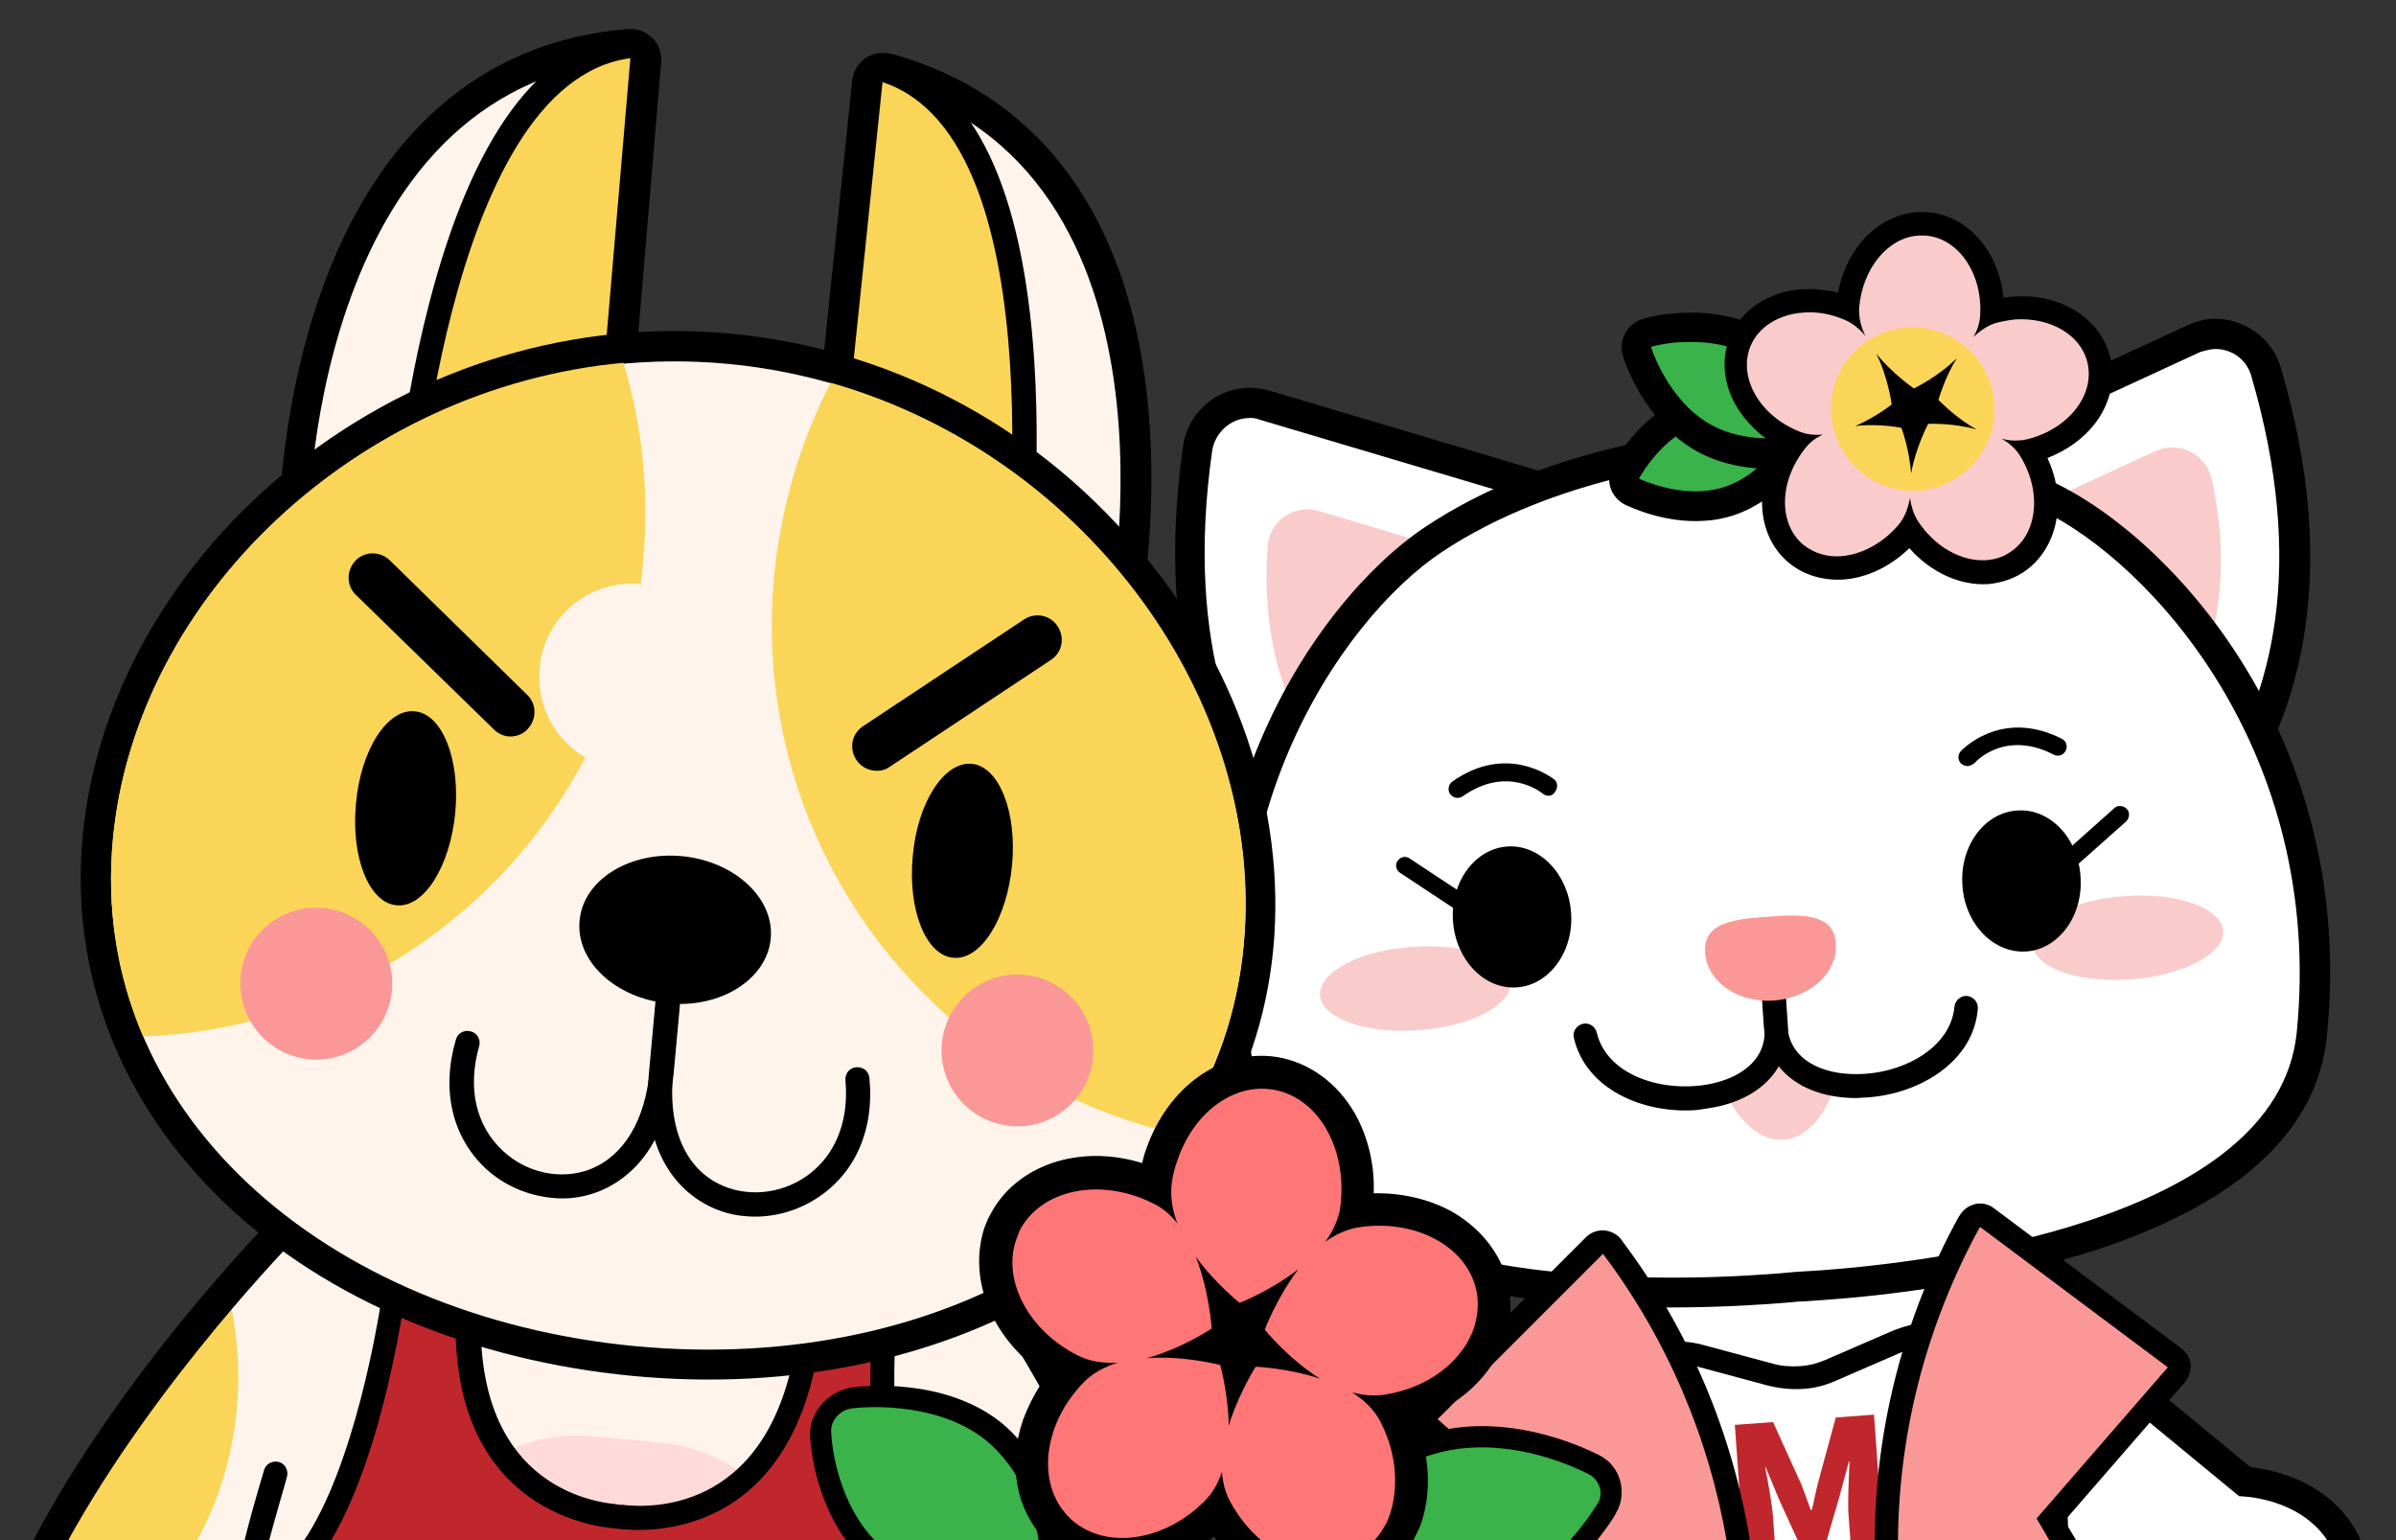 <?xml version="1.0" encoding="utf-8"?>
<!-- Generator: Adobe Illustrator 22.0.0, SVG Export Plug-In . SVG Version: 6.00 Build 0)  -->
<svg version="1.1" id="图层_1" xmlns="http://www.w3.org/2000/svg" xmlns:xlink="http://www.w3.org/1999/xlink" x="0px" y="0px"
	 width="420px" height="270px" viewBox="0 0 420 270" style="enable-background:new 0 0 420 270;" xml:space="preserve">
<rect x="0" y="0" width="420" height="270" fill="#333333" stroke="none"/>
<style type="text/css">
	.st0{fill:#FFFF00;}
	.st1{clip-path:url(#SVGID_2_);}
	.st2{fill:#FFFFFF;}
	.st3{fill:#BF272D;}
	.st4{fill:#FFF4EC;}
	.st5{fill:#FFDADA;}
	.st6{fill:#FAD558;}
	.st7{fill:#FA7777;}
	.st8{fill:#FACBCB;}
	.st9{fill:#FA9898;}
	.st10{fill:#39B34A;}
	.st11{fill:none;}
	.st12{fill:#FF7676;}
</style>
<g>
	<path class="st0" d="M239.7,242.1c-0.3,0.9-0.7,1.8-1.1,2.6c-2.4,4.7-6.5,8.3-11.5,9.9c-5,1.7-10.4,1.3-15.1-1.1
		c-8.8-4.4-13-14.7-9.9-24c0.3-0.9,0.7-1.8,1.1-2.6c4.9-9.8,16.8-13.7,26.6-8.8C238.6,222.5,242.8,232.8,239.7,242.1z"/>
</g>
<g>
	<g>
		<g>
			<defs>
				<rect id="SVGID_1_" width="420" height="270"/>
			</defs>
			<clipPath id="SVGID_2_">
				<use xlink:href="#SVGID_1_"  style="overflow:visible;"/>
			</clipPath>
			<g class="st1">
				<path class="st2" d="M411,270.3c-4.6-9.1-14.5-10.5-17.6-10.7L342.9,218c-0.5-0.4-1.2-0.6-1.8-0.6H341c-0.7,0.1-1.3,0.5-1.8,1
					l-0.8,1.2c-7.2-8-15.9-12-24.9-11.4s-17.1,5.9-23.1,14.8l-1-1c-0.5-0.5-1.2-0.8-1.9-0.8h-0.1c-0.7,0-1.3,0.3-1.7,0.8l-44.1,48.3
					H411z"/>
				<path class="st2" d="M274.7,270.3h85.9L360,253c-0.2-5.5-2.5-10.5-6.5-14.1s-9.4-5.5-14.8-5.1c-2.2,0.2-4.4,0.7-6.5,1.6
					l-11.4,4.9c-1.6,0.7-3.4,1.1-5.2,1.3c-1.8,0.1-3.6,0-5.3-0.5l-11.9-3.2c-2.2-0.6-4.4-0.8-6.7-0.7c-5.4,0.4-10.4,3-13.9,7.2
					s-5.1,9.5-4.5,14.9L274.7,270.3z"/>
				<path d="M272.7,270.3h4.1l-1.3-11.4c-1.2-10.5,6.8-19.1,16.5-19.8c1.9-0.1,4,0,6,0.6l11.9,3.2c2,0.5,4,0.7,6,0.6s4-0.6,5.8-1.4
					l11.3-4.9c1.9-0.8,3.9-1.3,5.8-1.4c9.7-0.7,18.8,6.8,19.1,17.3l0.6,17.2h4.1l-0.6-17.4c-0.2-6-2.8-11.6-7.2-15.6
					c-4.4-4-10.4-6.1-16.3-5.6l0,0c-2.5,0.2-4.9,0.8-7.2,1.8l-11.3,4.9c-1.4,0.6-2.9,1-4.5,1.1s-3.1,0-4.6-0.4l-11.9-3.2
					c-2.4-0.7-4.9-0.9-7.3-0.7c-5.9,0.4-11.5,3.3-15.3,7.9c-3.8,4.6-5.6,10.4-4.9,16.4L272.7,270.3z"/>
				<path class="st3" d="M311.1,270.3l-0.3-4.3c-0.2-2.6-0.9-6.3-1.4-8.8h0.1l2.5,6l3.3,7.2h4.8l2.3-7.9l1.7-6.3h0.1
					c-0.1,2.5-0.3,6.4-0.2,9l0.4,5.3h5.7l-1.6-22.5l-6.7,0.5l-3.1,11.4c-0.4,1.5-0.7,3.2-1.1,4.8h-0.2c-0.6-1.6-1.1-3.1-1.7-4.6
					l-4.9-10.8l-6.7,0.5l1.5,20.8h5.5L311.1,270.3L311.1,270.3z"/>
				<g>
					<path d="M349.5,270.3h5.9l-5.5-3.3C349.7,268.1,349.6,269.2,349.5,270.3z"/>
					<path d="M245.1,270.3l42.4-46.4l3.3,3.4c5.4-9.5,13.4-15.7,22.8-16.4s18.2,4.4,24.9,13l2.8-3.8l51.2,42.2c0,0,10.6,0,15.7,8.1
						h5.8c-0.2-0.4-0.3-0.7-0.5-1.1c-4.8-9.5-14.7-11.6-19-12.1l-49.9-41.1c-1-0.8-2.3-1.3-3.7-1.2c-0.1,0-0.2,0-0.3,0
						c-0.9,0.1-1.7,0.4-2.4,0.9c-7.3-7.1-16.1-10.7-25-10.1c-8.9,0.6-17.1,5.5-23.3,13.6c-0.8-0.4-1.6-0.6-2.5-0.6
						c-0.1,0-0.2,0-0.3,0c-1.3,0.1-2.6,0.7-3.5,1.7L240,268.2c-1.4,0.4-3.5,1-5.8,2.1L245.1,270.3L245.1,270.3z"/>
				</g>
				<path class="st4" d="M198.9,270.3c-9.9-23.2-22.3-41.9-23.2-43.3c-0.5-0.7-1.2-1.1-2-1.2L52.1,214.3c-0.8-0.1-1.6,0.2-2.2,0.8
					c-1.4,1.5-25.9,26.5-41.2,55.2L198.9,270.3L198.9,270.3z"/>
				<path class="st5" d="M140,270.3c-4.3-9.4-13.3-16.3-24.2-17.4l-11.7-1.1c-13.3-1.3-25.5,6.6-30.3,18.5H140z"/>
				<path class="st6" d="M34.4,270.3c3.7-6.6,6.3-14.6,7.1-23.2c0.6-6.2,0.2-12.1-0.9-17.6c-8.5,9.9-20.1,24.8-28.9,40.9h22.7V270.3
					z"/>
				<path class="st3" d="M157.1,270.3c-2.9-14-2.7-31.1-2-40.2c0.1-0.6-0.2-1.3-0.7-1.7c-0.3-0.3-0.8-0.5-1.2-0.5
					c-0.2,0-0.4,0-0.6,0l-8.9,1.6c-0.9,0.2-1.6,0.9-1.7,1.9c-1.4,15.2-6.7,25.6-15.6,31c-6.9,4.2-14.1,4-16.8,3.8
					c-0.5-0.1-0.8-0.1-0.9-0.1s-0.3,0-0.3,0s-0.3,0-0.9-0.1c-6.8-0.6-28.6-5.4-25.3-40.2c0.1-0.9-0.5-1.8-1.3-2.1l-8.5-3.2
					c-0.2-0.1-0.4-0.1-0.5-0.1c-0.4,0-0.9,0.1-1.3,0.3c-0.5,0.3-0.9,0.9-1,1.6c-1.3,11.4-5.7,35-14.2,48.3h101.7V270.3z"/>
				<path d="M57.9,270.3c10.4-17.4,13.8-48.1,13.8-48.1l8.5,3.2c-3.6,37.5,21.7,42,27.2,42.5c0.7,0.1,1,0.1,1,0.1s0.4,0.1,1,0.1
					c5.5,0.5,31.1,0.9,34.7-36.6l8.9-1.6c0,0-1.8,22.1,1.9,40.4h4.3c-2.9-13.9-2.7-31.5-2-40.1c0.1-1.3-0.4-2.5-1.3-3.4
					c-0.7-0.6-1.5-1-2.4-1.1c-0.4,0-0.7,0-1.1,0l-8.9,1.6c-1.9,0.3-3.3,1.8-3.4,3.7c-3.1,32.8-23.9,33.4-30.1,32.9
					c-0.4,0-0.7-0.1-0.7-0.1c-0.1,0-0.2,0-0.3,0c-0.1,0-0.2,0-0.3,0c-0.1,0-0.3,0-0.7-0.1c-6.3-0.6-26.5-5.1-23.4-37.9
					c0.2-1.9-0.9-3.6-2.7-4.3l-8.5-3.2c-0.4-0.1-0.7-0.2-1.1-0.3c-0.9-0.1-1.8,0.1-2.6,0.6c-1.1,0.7-1.8,1.8-2,3.1
					c-1.2,10.8-5.9,35.9-14.5,48.5h4.7L57.9,270.3L57.9,270.3z"/>
				<path d="M47.1,270.3c1.7-6.3,3.2-11.2,3.2-11.4c0.3-1.1-0.3-2.3-1.4-2.6c-1.1-0.3-2.3,0.3-2.6,1.4c-0.1,0.4-1.8,5.8-3.5,12.6
					H47.1z"/>
				<path d="M11.8,270.3C27.4,241.9,51.9,217,51.9,217l60.8,5.8l60.8,5.8c0,0,12.4,18.6,22.5,41.8h6c-10.1-24-23-43.4-23.9-44.8
					c-0.9-1.4-2.4-2.2-4-2.4l-60.8-5.8l-60.8-5.8c-1.6-0.2-3.2,0.4-4.4,1.6c-1.5,1.5-26.9,27.5-42.4,57.1H11.8z"/>
				<g>
					<g>
						<path class="st7" d="M339.8,231c7.8-1.3,15.2-3,21.9-4.9l-10.6-8c-2.1,0.5-4.2,0.9-6.3,1.3C342.9,223.1,341.2,227,339.8,231z"
							/>
					</g>
				</g>
				<g>
					<g>
						<path class="st7" d="M268.1,232.7c6.9,1,14.4,1.6,22.4,1.8c-2-3.7-4.2-7.3-6.6-10.8c-2.1-0.1-4.2-0.2-6.4-0.4L268.1,232.7z"/>
					</g>
				</g>
				<g>
					<g>
						<g>
							<g>
								<g>
									<g>
										<g>
											<path class="st2" d="M352.4,168.4c-3.8,0.3-7.4-1.9-9-5.3L315,101.6c-2.1-4.6-0.1-10.1,4.5-12.2l65-30
												c1-0.5,2.1-0.7,3.2-0.8c4.3-0.3,8.3,2.4,9.5,6.5c20.4,69.5-26.9,96.1-41.8,102.6C354.4,168.1,353.4,168.4,352.4,168.4
												L352.4,168.4z"/>
										</g>
									</g>
									<g>
										<g>
											<path d="M387.9,61.2c3-0.2,5.8,1.6,6.7,4.6c19.5,66.6-23.9,92.3-40.3,99.4c-0.7,0.3-1.4,0.5-2.1,0.5
												c-2.6,0.2-5.2-1.3-6.4-3.8l-28.3-61.5c-1.5-3.3-0.1-7.2,3.2-8.7l65-30C386.4,61.5,387.2,61.3,387.9,61.2 M387.6,55.9
												c-1.4,0.1-2.8,0.5-4.1,1.1l-65,30c-2.9,1.3-5.1,3.7-6.2,6.7s-1,6.2,0.4,9.1l28.3,61.5c2.1,4.5,6.7,7.2,11.6,6.9
												c1.3-0.1,2.6-0.4,3.9-1c15.5-6.7,64.3-34.2,43.3-105.8C398.2,59.1,393.1,55.6,387.6,55.9L387.6,55.9z"/>
										</g>
									</g>
								</g>
							</g>
							<g>
								<g>
									<g>
										<path class="st8" d="M377.8,79.1l-47.1,21.7c-3.5,1.6-5.1,5.8-3.4,9.3l16.7,36.2c1.6,3.6,5.9,5.1,9.4,3.4
											c13.7-6.5,43.1-25.4,34.3-65.7C386.7,79.6,382,77.2,377.8,79.1z"/>
									</g>
								</g>
							</g>
						</g>
						<g>
							<g>
								<g>
									<g>
										<g>
											<path class="st2" d="M269.1,174.4c-1,0.1-2.1,0-3.1-0.3c-15.7-4.3-66.3-23.9-56-95.6c0.6-4.2,4.2-7.5,8.4-7.8
												c1.1-0.1,2.2,0,3.3,0.4l68.6,20.4c4.9,1.4,7.6,6.6,6.2,11.4l-19.3,64.9C276.1,171.5,272.9,174.1,269.1,174.4z"/>
										</g>
									</g>
									<g>
										<g>
											<path d="M218.6,73.3c0.8-0.1,1.6,0,2.3,0.3L289.5,94c3.5,1,5.4,4.7,4.4,8.2l-19.3,64.9c-0.8,2.7-3.2,4.5-5.8,4.7
												c-0.7,0.1-1.5,0-2.2-0.2c-17.3-4.7-63.9-24-54.1-92.7C213.1,75.7,215.7,73.5,218.6,73.3 M218.3,68L218.3,68
												c-5.5,0.4-10.1,4.6-10.9,10.1c-10.6,73.8,41.6,94.1,57.9,98.5c1.3,0.4,2.6,0.5,4,0.4c4.9-0.3,9.1-3.7,10.5-8.5l19.3-64.9
												c0.9-3,0.6-6.2-0.9-9s-4-4.8-7-5.7l-68.6-20.4C221.1,68.1,219.7,67.9,218.3,68L218.3,68z"/>
										</g>
									</g>
								</g>
							</g>
							<g>
								<g>
									<g>
										<path class="st8" d="M231.2,89.6l49.7,14.8c3.7,1.1,5.8,5,4.7,8.8l-11.3,38.1c-1.1,3.8-5.1,5.9-8.8,4.7
											c-14.4-4.5-46.2-19-43.3-60.1C222.4,91.4,226.8,88.3,231.2,89.6z"/>
									</g>
								</g>
							</g>
						</g>
					</g>
					<g>
						<g>
							<g>
								<path class="st2" d="M319.4,225.3c-2.9,0.2-4.7,0.3-4.9,0.3c0,0-1.8,0.2-4.7,0.4c-19.2,1.4-82.6,3.2-91.2-31.4
									c-12.1-49,13.6-87.4,32.6-100c20.8-13.9,47-16.4,52.1-16.7l1.5-0.1c5-0.4,31.3-1.6,53.9,9.1c20.6,9.8,51.5,44.1,46.5,94.4
									C401.6,216.7,338.6,223.9,319.4,225.3L319.4,225.3z"/>
							</g>
						</g>
						<g>
							<g>
								<g>
									<path d="M305,80.4c4.7-0.3,30.5-1.6,52.6,8.9c19.2,9.1,49.9,42.4,45,91.7c-3.4,33.5-65.5,40.4-83.4,41.7
										c-3,0.2-4.8,0.3-4.8,0.3s-1.7,0.2-4.8,0.4c-17.9,1.3-80.3,3.3-88.4-29.4c-11.9-48.1,13.8-85.4,31.5-97.2
										c20.3-13.5,46.1-16,50.8-16.3c0.5,0,0.7,0,0.7,0S304.5,80.4,305,80.4 M304.6,75.1c-0.4,0-0.6,0-0.7,0.1c-0.1,0-0.4,0-0.7,0
										c-5.2,0.4-32,2.9-53.4,17.2c-19.6,13.1-46.1,52.5-33.7,102.8c4,16.2,19.1,26.7,44.8,31.4c19.1,3.5,39,2.7,49.2,2
										c2.5-0.2,4.2-0.3,4.8-0.4c0.6,0,2.2-0.1,4.8-0.3c10.2-0.7,30-2.9,48.4-9c24.8-8.3,38.2-20.9,39.8-37.4
										c5.2-51.6-26.7-86.9-48-97C336.6,73.5,309.7,74.7,304.6,75.1L304.6,75.1z"/>
								</g>
							</g>
						</g>
					</g>
					<g>
						<g>
							<g>
								<g>
									<g>
										<path class="st8" d="M264.8,172.1c0.3,4-6.9,7.9-16.2,8.5c-9.2,0.7-16.9-2.1-17.2-6.1s6.9-7.9,16.2-8.5
											C256.8,165.3,264.5,168.1,264.8,172.1z"/>
									</g>
								</g>
								<g>
									<g>
										<path d="M271.5,139.5c-0.4,0-0.8-0.1-1.1-0.4l0,0c-0.3-0.2-6.2-5-14,0.5c-0.7,0.5-1.7,0.3-2.2-0.4s-0.3-1.7,0.4-2.2
											c9.8-6.9,17.7-0.4,17.8-0.4c0.7,0.5,0.7,1.5,0.2,2.2C272.3,139.3,271.9,139.5,271.5,139.5z"/>
									</g>
								</g>
								<g>
									<g>
										<g>
											<path d="M254.7,161.5c0.5,6.8,5.5,12,11.2,11.6c5.7-0.4,10-6.3,9.5-13.1s-5.5-12-11.2-11.6
												C258.5,148.8,254.2,154.7,254.7,161.5z"/>
										</g>
									</g>
								</g>
								<g>
									<g>
										<path d="M257.6,160.7c-0.3,0-0.7-0.1-1-0.3l-11.2-7.4c-0.7-0.5-0.9-1.4-0.4-2.1c0.5-0.7,1.4-0.9,2.1-0.4l11.2,7.4
											c0.7,0.5,0.9,1.4,0.4,2.1C258.5,160.4,258.1,160.7,257.6,160.7z"/>
									</g>
								</g>
							</g>
							<g>
								<g>
									<g>
										<path class="st8" d="M356.3,165.6c0.3,4,8,6.8,17.2,6.1s16.5-4.5,16.2-8.5s-8-6.8-17.2-6.1
											C363.3,157.7,356,161.5,356.3,165.6z"/>
									</g>
								</g>
								<g>
									<g>
										<path d="M345,134.3c-0.4,0-0.8-0.1-1.2-0.4c-0.6-0.6-0.7-1.5-0.1-2.2c0.1-0.1,7-7.6,17.7-2.2c0.8,0.4,1.1,1.3,0.7,2.1
											s-1.3,1.1-2.1,0.7c-8.5-4.4-13.7,1.2-13.9,1.5C345.7,134.1,345.4,134.2,345,134.3z"/>
									</g>
								</g>
								<g>
									<g>
										<g>
											<path d="M364.7,153.7c0.5,6.8-3.8,12.7-9.5,13.1c-5.7,0.4-10.8-4.8-11.2-11.6c-0.5-6.8,3.8-12.7,9.5-13.1
												C359.2,141.6,364.3,146.8,364.7,153.7z"/>
										</g>
									</g>
								</g>
								<g>
									<g>
										<path d="M361.8,153.3c-0.5,0-0.9-0.1-1.3-0.5c-0.6-0.6-0.5-1.6,0.1-2.2l10-8.9c0.6-0.6,1.6-0.5,2.2,0.1s0.5,1.6-0.1,2.2
											l-10,8.9C362.4,153.1,362.1,153.2,361.8,153.3z"/>
									</g>
								</g>
							</g>
						</g>
						<g>
							<g>
								<g>
									<path class="st8" d="M320.3,189.2c-3.3-0.3-5.6-2.2-6.9-4.7c-0.9,0.4-1.9,0.7-3.1,0.8c-0.2,0-0.4,0-0.6,0
										c-1.1,2.9-3.5,5.3-7.5,5.7c2.5,5.6,6.4,9.1,10.5,8.8s7.5-4.4,9.2-10.3C321.4,189.3,320.8,189.2,320.3,189.2z"/>
								</g>
							</g>
							<g>
								<g>
									<g>
										<path d="M327.2,192.4c-0.7,0-1.3,0.1-2,0.1c-9.2-0.1-15.4-4.9-16-12.4l-0.4-5.9c-0.1-1.1,0.8-2.1,1.9-2.2
											c1.1-0.1,2.1,0.8,2.2,1.9l0.4,5.9c0.4,6.2,6.4,8.5,11.9,8.5c8,0.1,16.7-4.4,17.4-11.8c0.1-1.1,1.1-2,2.2-1.9
											s2,1.1,1.9,2.2C346,186.1,336.5,191.8,327.2,192.4z"/>
									</g>
								</g>
								<g>
									<g>
										<path d="M297.4,194.6c-9.3,0.7-19.4-3.6-21.5-12.6c-0.3-1.1,0.4-2.2,1.5-2.5s2.2,0.4,2.5,1.5c1.7,7.3,10.9,10.4,18.9,9.2
											c5.4-0.8,11-3.9,10.5-10.1l-0.4-5.9c-0.1-1.1,0.8-2.1,1.9-2.2c1.1-0.1,2.1,0.8,2.2,1.9l0.4,5.9c0.5,7.5-5,13.2-14,14.5
											C298.7,194.4,298,194.5,297.4,194.6z"/>
									</g>
								</g>
							</g>
							<g>
								<g>
									<path class="st9" d="M321.8,165.4c0.4,5.1-4.5,9.5-10.8,10s-11.8-3.3-12.1-8.4c-0.4-5.1,4.7-5.9,11.1-6.3
										C316.3,160.2,321.5,160.3,321.8,165.4z"/>
								</g>
							</g>
						</g>
					</g>
				</g>
				<g>
					<g>
						<g>
							<g>
								<path class="st10" d="M298.7,88.7c-6.6,0.5-12.3-2.4-12.6-2.5c-0.6-0.3-1.1-0.9-1.3-1.5c-0.2-0.7-0.1-1.4,0.2-2
									c0.2-0.3,4.6-8.5,12.7-11.1c1.3-0.4,2.8-0.7,4.3-0.8c6.6-0.5,12.3,2.4,12.6,2.5c0.6,0.3,1.1,0.9,1.3,1.5
									c0.2,0.7,0.1,1.4-0.2,2c-0.2,0.3-4.6,8.5-12.7,11.1C301.6,88.4,300.2,88.6,298.7,88.7L298.7,88.7z"/>
							</g>
						</g>
						<g>
							<g>
								<path d="M302.2,73.3c5.9-0.4,11.2,2.2,11.2,2.2s-4,7.6-11.2,9.9c-1.2,0.4-2.5,0.6-3.7,0.7c-5.9,0.4-11.2-2.2-11.2-2.2
									s4-7.6,11.2-9.9C299.8,73.6,301,73.4,302.2,73.3 M301.8,68.2c-1.7,0.1-3.3,0.4-4.9,0.9c-9,2.9-13.7,11.4-14.2,12.4
									c-0.7,1.2-0.8,2.7-0.4,4s1.4,2.4,2.6,3c0.7,0.3,6.8,3.3,13.9,2.8c1.7-0.1,3.3-0.4,4.9-0.9c9-2.9,13.7-11.4,14.2-12.4
									c0.7-1.2,0.8-2.7,0.4-4s-1.4-2.4-2.6-3C315.1,70.6,309,67.7,301.8,68.2L301.8,68.2z"/>
							</g>
						</g>
					</g>
					<g>
						<g>
							<g>
								<path class="st10" d="M312.6,79.4c-3.7,0.3-9,0-13.8-2.6c-8.5-4.7-11.7-14.8-11.9-15.3c-0.2-0.7-0.1-1.4,0.2-2
									c0.3-0.6,0.9-1.1,1.6-1.3c0.1,0,2.3-0.6,5.4-0.9c3.7-0.3,9,0,13.8,2.6c8.5,4.7,11.7,14.8,11.9,15.3c0.2,0.7,0.1,1.4-0.2,2
									c-0.3,0.6-0.9,1.1-1.6,1.3C318,78.6,315.8,79.2,312.6,79.4L312.6,79.4z"/>
							</g>
						</g>
						<g>
							<g>
								<path d="M294.3,60c3.5-0.2,8.2,0,12.4,2.3c7.7,4.2,10.6,13.7,10.6,13.7s-2,0.6-4.9,0.8c-3.5,0.2-8.2,0-12.4-2.3
									c-7.7-4.2-10.6-13.7-10.6-13.7S291.4,60.2,294.3,60 M294,54.9c-3.3,0.2-5.7,0.9-6,1c-1.3,0.4-2.5,1.3-3.1,2.5
									c-0.7,1.2-0.8,2.7-0.4,4c0.1,0.5,3.6,11.6,13.1,16.8c5.4,2.9,11.2,3.2,15.2,2.9c3.3-0.2,5.7-0.9,6-1
									c1.3-0.4,2.5-1.3,3.1-2.5c0.7-1.2,0.8-2.7,0.4-4c-0.1-0.5-3.6-11.6-13.1-16.8C303.8,54.9,298,54.6,294,54.9L294,54.9z"/>
							</g>
						</g>
					</g>
					<g>
						<g>
							<g>
								<path class="st8" d="M348.3,100.3c-5,0.4-10.3-2.5-13.6-7.4c-0.1,0.2-0.3,0.3-0.4,0.5c-3.1,3.6-7.2,5.9-11.4,6.2
									c-3.1,0.2-6-0.7-8.1-2.5c-5.2-4.4-5.2-13.1-0.1-19.5h-0.1c-7.9-3.2-12.2-11-9.6-17.5c1.7-4.2,5.8-6.9,11-7.2
									c2.6-0.2,5.3,0.2,7.9,1.3c0-0.1,0-0.2,0-0.3c0.6-7.8,5.8-14.1,12.2-14.5c0.5,0,1,0,1.5,0c6.7,0.5,11.8,7.4,11.5,15.5
									c0.2-0.1,0.4-0.1,0.7-0.2c1.1-0.3,2.1-0.4,3.2-0.5c7.1-0.5,13.4,3.3,14.8,9c0.8,3.4,0,6.9-2.4,9.9c-2.3,2.9-5.6,5.1-9.6,6
									l0,0c4.4,7.2,3.2,16-2.6,19.6C351.8,99.6,350.1,100.2,348.3,100.3z M332.5,72.8c0.7,0.1,1.1,0.2,1.2,0.2
									c0.7,0.1,1.3,0.6,1.5,1.3c0,0,0.1,0.2,0.2,0.6c0.4-1,0.7-1.5,0.8-1.6c0.3-0.6,1-1,1.6-1.1c0,0,0,0,0.1,0s0.5,0,1.2,0
									c-0.5-0.4-0.7-0.7-0.8-0.8c-0.5-0.5-0.7-1.3-0.5-1.9c0,0,0.1-0.2,0.2-0.5c-0.9,0.5-1.5,0.8-1.6,0.9
									c-0.2,0.1-0.5,0.2-0.7,0.2c-0.4,0-0.9-0.1-1.3-0.3c0,0-0.4-0.3-0.9-0.7c0.2,0.9,0.3,1.5,0.3,1.5c0.1,0.7-0.2,1.4-0.8,1.9
									C333,72.4,332.8,72.6,332.5,72.8z"/>
							</g>
						</g>
					</g>
					<g>
						<g>
							<path class="st6" d="M334.3,57.4c0.7,0,1.4,0,2,0c7.9,0.6,13.8,7.4,13.3,15.3c-0.5,7.2-6.3,12.8-13.3,13.3c-0.7,0-1.4,0-2,0
								c-7.9-0.6-13.8-7.4-13.3-15.3C321.5,63.4,327.3,57.9,334.3,57.4"/>
						</g>
					</g>
					<g>
						<g>
							<path d="M336.3,41.3c0.4,0,0.8,0,1.2,0c5.8,0.4,10.1,6.7,9.6,14.1c-0.1,1.3-0.5,2.6-1.2,3.7c1.3-1.2,2.7-2.2,4.4-2.6
								c1-0.2,1.9-0.4,2.9-0.5c6.1-0.4,11.5,2.6,12.7,7.5c1.4,5.7-3.3,11.7-10.5,13.5c-0.5,0.1-0.9,0.2-1.4,0.2
								c-1,0.1-2.1,0-3.1-0.3c1.3,0.8,2.4,1.7,3.2,3c3.9,6.3,3.1,13.9-1.9,17c-1.2,0.8-2.6,1.2-4,1.3c-4.3,0.3-9.1-2.3-12.1-7
								c-0.7-1.2-1.1-2.5-1.3-3.9c-0.3,1.7-0.9,3.4-2,4.7c-2.8,3.3-6.5,5.2-10,5.5c-2.5,0.2-4.8-0.5-6.7-2
								c-4.5-3.8-4.2-11.4,0.5-17.1c0.8-1,1.8-1.7,2.9-2.2c-1.4,0.1-2.8,0-4.2-0.6c-6.9-2.8-10.6-9.4-8.5-14.8c1.4-3.5,5-5.7,9.3-6
								c2.3-0.2,4.7,0.2,7.1,1.2c1.5,0.6,2.7,1.6,3.8,2.9c-0.8-1.6-1.2-3.3-1.1-5C326.5,47,331,41.6,336.3,41.3 M325.2,74.7
								c0.3,0,0.5-0.1,0.8-0.1c3.9-0.3,7.3,0.4,7.3,0.4s1.4,3.7,1.7,8c0.8-4.6,3-8.7,3-8.7s4.3-0.2,8.5,1c-3.8-2.1-6.7-5.2-6.7-5.2
								s1-3.7,3.2-7.3c-3.3,3.3-7.5,5.3-7.5,5.3s-3.7-2.5-6.6-6.1c2.1,4.2,2.7,8.9,2.7,8.9S328.9,73.1,325.2,74.7 M336,37.2
								L336,37.2c-6.8,0.5-12.4,6.4-13.8,14.1c-2.1-0.5-4.2-0.7-6.3-0.6c-5.9,0.4-10.8,3.7-12.7,8.5c-1.5,3.7-1.1,8.1,1.1,11.9
								c1.7,2.9,4.3,5.4,7.4,7.2c-4.3,7-3.7,15.7,1.8,20.3c2.6,2.2,6,3.2,9.6,3c4.2-0.3,8.3-2.3,11.6-5.5c3.7,4.2,8.8,6.6,13.8,6.3
								c2.1-0.2,4.1-0.8,5.9-1.9c3.4-2.1,5.7-5.9,6.2-10.3c0.4-3.3-0.2-6.7-1.7-9.9c3.3-1.3,6.2-3.3,8.3-6c2.7-3.5,3.7-7.8,2.7-11.7
								c-1.7-6.8-8.7-11.2-16.9-10.6c-0.6,0-1.2,0.1-1.8,0.2c-0.8-8.1-6.3-14.5-13.3-15C337.2,37.2,336.6,37.2,336,37.2L336,37.2z"
								/>
						</g>
					</g>
				</g>
				<g>
					<g>
						<g>
							<g>
								<g>
									<path class="st4" d="M102.8,100.5c0.7,0.1,1.4-0.2,1.9-0.6c0.5-0.5,0.9-1.1,0.9-1.8l7.4-87.5c0.1-0.8-0.2-1.5-0.8-2.1
										c-0.4-0.4-1-0.7-1.6-0.8c-0.2,0-0.3,0-0.5,0c-58.6,4.7-58.9,85.2-58.9,86c0,1.4,1,2.5,2.4,2.6
										C53.8,96.4,102.8,100.5,102.8,100.5z"/>
								</g>
							</g>
							<g>
								<g>
									<path d="M110.5,10.4L103,97.9l-49-4.2C54,93.7,53.6,14.9,110.5,10.4 M111,5.1c-0.3,0-0.6,0-0.9,0C84.6,7.1,65.9,23.4,56,52
										c-7.2,20.9-7.2,40.9-7.2,41.7c0,2.7,2.1,5,4.8,5.3c0,0,0,0,0.1,0l49,4.2c1.4,0.1,2.8-0.3,3.9-1.2c1.1-0.9,1.7-2.2,1.9-3.6
										l7.4-87.5c0.1-1.6-0.4-3.1-1.5-4.2C113.3,5.7,112.2,5.2,111,5.1L111,5.1z"/>
								</g>
							</g>
						</g>
						<g>
							<g>
								<g>
									<path class="st6" d="M102.8,100c0.6,0,1.1-0.1,1.5-0.5s0.7-0.9,0.7-1.4l7.5-87.7c0.1-0.6-0.2-1.3-0.6-1.7
										c-0.3-0.3-0.8-0.5-1.3-0.6c-0.2,0-0.3,0-0.5,0c-34,4.4-39.5,83.7-39.7,87.1c-0.1,1.1,0.8,2.1,1.9,2.3
										C72.4,97.4,102.8,100,102.8,100z"/>
								</g>
							</g>
							<g>
								<g>
									<path d="M110.5,10.2L103,97.9l-30.4-2.6C72.6,95.3,77.8,14.5,110.5,10.2 M110.9,6c-0.3,0-0.6,0-1,0
										C94.5,8,82.8,23.9,75.2,53.3c-5.4,20.9-6.7,40.9-6.8,41.7c-0.1,2.3,1.6,4.3,3.8,4.5l0,0l30.4,2.6c1.1,0.1,2.2-0.3,3.1-1
										s1.4-1.8,1.5-2.9l7.5-87.7c0.1-1.3-0.4-2.5-1.3-3.4C112.7,6.5,111.8,6.1,110.9,6L110.9,6z"/>
								</g>
							</g>
						</g>
					</g>
					<g>
						<g>
							<g>
								<g>
									<path class="st4" d="M194.2,109.7c1.4,0.1,2.6-0.8,2.9-2.1c0.2-0.8,15-79.9-41.7-95.5c-0.2,0-0.3-0.1-0.5-0.1
										c-0.6-0.1-1.2,0.1-1.7,0.5c-0.6,0.4-1.1,1.1-1.1,1.9l-9.1,87.4c-0.1,0.7,0.1,1.4,0.6,1.9c0.4,0.5,1.1,0.9,1.8,1
										C145.3,104.6,194.2,109.7,194.2,109.7z"/>
								</g>
							</g>
							<g>
								<g>
									<path d="M154.7,14.6c55,15.1,39.8,92.5,39.8,92.5l-48.9-5.1L154.7,14.6 M155.2,9.3c-1.2-0.1-2.5,0.2-3.5,0.9
										c-1.3,0.9-2.1,2.3-2.3,3.8l-9.1,87.4c-0.1,1.4,0.3,2.8,1.2,3.9s2.2,1.8,3.6,1.9l48.9,5.1c0,0,0,0,0.1,0
										c2.7,0.3,5.2-1.6,5.7-4.3c0.2-0.8,3.9-20.5,0.8-42.3c-4.3-30-19.7-49.5-44.4-56.3C155.8,9.4,155.5,9.3,155.2,9.3L155.2,9.3
										z"/>
								</g>
							</g>
						</g>
						<g>
							<g>
								<g>
									<path class="st6" d="M175.7,107.2c1.1,0.1,2.2-0.7,2.3-1.8c0.4-3.4,9.9-82.2-22.7-93c-0.2,0-0.3-0.1-0.5-0.1
										c-0.5,0-0.9,0.1-1.4,0.3c-0.5,0.3-0.9,0.9-1,1.6l-9.1,87.5c-0.1,0.6,0.1,1.1,0.5,1.6s0.9,0.7,1.4,0.8
										C145.3,104,175.7,107.2,175.7,107.2z"/>
								</g>
							</g>
							<g>
								<g>
									<g>
										<path d="M154.7,14.4c31.3,10.3,21.2,90.7,21.2,90.7l-30.3-3.2L154.7,14.4 M155.1,10.2c-0.9-0.1-1.9,0.1-2.7,0.7
											c-1.1,0.7-1.8,1.8-1.9,3.1l-9.1,87.5c-0.1,1.1,0.2,2.2,0.9,3.1s1.7,1.4,2.9,1.5l30.3,3.2l0,0c2.3,0.2,4.3-1.4,4.6-3.7
											c0.1-0.8,2.6-20.7,1.2-42.3c-2-30.3-10.5-48.1-25.2-53C155.7,10.3,155.4,10.2,155.1,10.2L155.1,10.2z"/>
									</g>
								</g>
							</g>
						</g>
					</g>
				</g>
				<g>
					<g>
						<g>
							<path class="st4" d="M111.2,238.6c27.6,2.6,53.8-3,73.8-15.7c20.8-13.2,33.5-33.4,35.7-56.8c4.8-50.8-38.5-99.8-92.7-105
								S22,96,17.2,146.7c-2.2,23.4,6.4,45.6,24.4,62.5C58.9,225.5,83.6,235.9,111.2,238.6z"/>
						</g>
					</g>
					<g>
						<g>
							<path d="M127.7,63.8c54.7,5.2,94.8,54.5,90.3,102s-51.9,75.3-106.6,70.2c-54.7-5.2-96.1-41.4-91.6-88.9
								C24.3,99.4,73,58.6,127.7,63.8 M128.2,58.5c-27.4-2.6-54.6,5.6-76.6,23c-21.2,16.8-34.8,40.6-37.1,65
								c-2.3,24.3,6.7,47.2,25.2,64.7c17.7,16.7,43,27.3,71.1,30c28.2,2.7,55-3.1,75.5-16.1c21.5-13.7,34.6-34.6,36.9-58.8
								c2.3-24.5-6.5-50.3-24.2-70.8C180.8,74.2,155.6,61.1,128.2,58.5L128.2,58.5z"/>
						</g>
					</g>
				</g>
				<g>
					<g>
						<path class="st6" d="M135.7,100.9c-4.4,46.3,26.4,87.8,70.5,97.9c6.5-9.5,10.6-20.6,11.8-33.1c4-42.2-27.1-85.7-72.4-98.6
							C140.3,77.4,136.9,88.8,135.7,100.9z"/>
					</g>
				</g>
				<g>
					<g>
						<path class="st6" d="M19.8,147c-1.2,12.5,0.8,24.2,5.3,34.7c33.2-1.2,62.6-20.4,77.5-48.9c-5.3-3.1-8.6-9.1-8-15.7
							c0.8-9,8.8-15.6,17.7-14.7c0.2-1.2,0.3-2.4,0.4-3.7c1.2-12.2-0.1-24-3.4-35.1l0,0C62.5,67.9,23.8,104.8,19.8,147z"/>
					</g>
				</g>
				<g>
					<g>
						<g>
							<path class="st9" d="M165.1,182.9c-0.7,7.3,4.7,13.8,12,14.5s13.8-4.7,14.5-12s-4.7-13.8-12-14.5S165.8,175.6,165.1,182.9z"
								/>
						</g>
					</g>
					<g>
						<g>
							<path class="st9" d="M42.2,171.2c-0.7,7.3,4.7,13.8,12,14.5s13.8-4.7,14.5-12s-4.7-13.8-12-14.5
								C49.3,158.5,42.8,163.9,42.2,171.2z"/>
						</g>
					</g>
				</g>
				<g>
					<g>
						<g>
							<line class="st11" x1="181.9" y1="112.2" x2="153.7" y2="130.9"/>
						</g>
						<g>
							<path d="M153.3,135.1c0.9,0.1,1.9-0.1,2.7-0.7l28.2-18.7c2-1.3,2.5-3.9,1.2-5.9s-3.9-2.5-5.9-1.2l-28.2,18.7
								c-2,1.3-2.5,3.9-1.2,5.9C150.9,134.4,152.1,135,153.3,135.1z"/>
						</g>
					</g>
					<g>
						<g>
							<line class="st11" x1="65.4" y1="101.2" x2="89.5" y2="124.8"/>
						</g>
						<g>
							<path d="M89.1,129.1c1.2,0.1,2.5-0.3,3.4-1.3c1.6-1.7,1.6-4.4-0.1-6L68.3,98.2c-1.7-1.6-4.4-1.6-6,0.1s-1.6,4.4,0.1,6
								l24.2,23.6C87.3,128.6,88.2,129,89.1,129.1z"/>
						</g>
					</g>
				</g>
				<g>
					<g>
						<g>
							<g>
								<path d="M160,150.1c-0.9,9.4,2.3,17.4,7.1,17.8c4.8,0.5,9.4-6.8,10.3-16.2c0.9-9.4-2.3-17.4-7.1-17.8S160.8,140.7,160,150.1
									z"/>
							</g>
						</g>
						<g>
							<g>
								<path d="M62.4,140.9c-0.9,9.4,2.3,17.4,7.1,17.8c4.8,0.5,9.4-6.8,10.3-16.2s-2.3-17.4-7.1-17.8
									C67.9,124.2,63.2,131.5,62.4,140.9z"/>
							</g>
						</g>
					</g>
					<g>
						<g>
							<g>
								<path d="M101.6,161.4c-0.7,7.1,6.3,13.6,15.5,14.5s17.3-4.2,18-11.3c0.7-7.1-6.3-13.6-15.5-14.5
									C110.3,149.2,102.2,154.3,101.6,161.4z"/>
							</g>
						</g>
						<g>
							<g>
								<path d="M130.6,213.2c4.1,0.4,8.5-0.6,12.2-2.9c7-4.3,10.5-12.1,9.6-21.3c-0.1-1.2-1.1-2-2.3-1.9s-2,1.1-1.9,2.3
									c0.7,7.6-2.1,13.9-7.6,17.3c-4.9,3-11,3.1-15.6,0.3c-5.4-3.3-7.9-10.1-7-19l1.1-12c0.1-1.2-0.7-2.2-1.9-2.3
									c-1.2-0.1-2.2,0.7-2.3,1.9l-1.1,12c-1.4,14.3,5.1,20.6,9,23C125.2,212.1,127.9,213,130.6,213.2z"/>
							</g>
						</g>
						<g>
							<g>
								<path d="M96.8,210c2.8,0.3,5.5-0.1,8.1-1.1c4.3-1.7,11.8-6.6,13.2-20.9l1.1-12c0.1-1.2-0.7-2.2-1.9-2.3
									c-1.2-0.1-2.2,0.7-2.3,1.9l-1.1,12c-0.8,8.9-4.6,15.1-10.5,17.4c-5,1.9-11,0.7-15.2-3.2c-4.8-4.4-6.3-11.1-4.2-18.4
									c0.3-1.1-0.3-2.3-1.5-2.6c-1.1-0.3-2.3,0.3-2.6,1.5c-2.6,8.9-0.6,17.2,5.4,22.7C88.5,207.9,92.6,209.6,96.8,210z"/>
							</g>
						</g>
					</g>
				</g>
				<g>
					<g>
						<g>
							<path d="M205.6,231c0.2-0.7,0.5-1.4,0.9-2.1c4-8,13.8-11.2,21.7-7.2c7.3,3.7,10.6,12.1,8.1,19.6c-0.2,0.7-0.5,1.4-0.9,2.1
								c-4,8-13.8,11.2-21.7,7.2C206.4,246.9,203,238.5,205.6,231 M198.7,228.7L198.7,228.7c-3.7,11,1.3,23.2,11.7,28.4
								c11.6,5.8,25.7,1.1,31.5-10.4c0.5-1,0.9-2,1.3-3.1c3.7-11-1.3-23.2-11.7-28.4c-11.6-5.8-25.7-1.1-31.5,10.4
								C199.5,226.6,199,227.6,198.7,228.7L198.7,228.7z"/>
						</g>
					</g>
				</g>
				<path class="st9" d="M361.7,270.3l-2.3-3.9l22-25.4c0.4-0.4,0.5-1,0.5-1.5c-0.1-0.6-0.4-1.1-0.8-1.4l-32.9-24.6
					c-0.4-0.3-0.9-0.4-1.4-0.4c-0.1,0-0.2,0-0.3,0c-0.6,0.1-1.1,0.5-1.4,1l-0.2,0.3c-9.4,17.2-14.3,36.4-14.4,55.9L361.7,270.3
					L361.7,270.3z"/>
				<path class="st9" d="M273.7,270.3h31.1c-3.1-18.6-10.5-36.2-21.9-51.4l-0.2-0.3c-0.4-0.5-0.9-0.8-1.5-0.8c-0.1,0-0.2,0-0.3,0
					c-0.5,0-0.9,0.2-1.3,0.6l-29,29c-0.4,0.4-0.6,0.9-0.6,1.5s0.3,1.1,0.7,1.5L273.7,270.3z"/>
				<path d="M270.6,270.3h6.2L252,248.8l29-29l0.2,0.3c11.1,14.8,18.4,32.1,21.5,50.2h4.1c-3.1-19.1-10.7-37.1-22.4-52.7l-0.2-0.3
					c-0.7-0.9-1.8-1.5-3-1.6c-0.2,0-0.4,0-0.6,0c-1,0.1-1.9,0.5-2.6,1.2l-29,29c-0.8,0.8-1.2,1.9-1.2,3s0.5,2.2,1.4,2.9L270.6,270.3
					z"/>
				<path d="M148.4,270.3H160c-0.7-0.4-1.4-0.9-2-1.4c-1.4-1.1-2.5-2.3-3.5-3.7c-4.7-6.5-5-14.7-5-14.7s12.6-1.6,20.7,4.8
					c1.4,1.1,2.5,2.3,3.5,3.7c2.8,3.8,4.1,8.3,4.6,11.3h7.8c-0.4-3.5-1.8-10.2-6-16c-1.4-1.9-2.9-3.5-4.6-4.9c-10-8-24.4-6.4-26-6.2
					c-2,0.3-4,1.3-5.4,2.9c-1.4,1.6-2.2,3.6-2.1,5.5c0,1,0.6,10.5,6.2,18.3C148.2,270,148.3,270.2,148.4,270.3z"/>
				<path d="M236.4,270.3c0.5-0.6,1.1-1.3,1.7-2.1c3.2-3.6,8.2-8.1,14.7-9.9c11.9-3.4,24.2,3.3,24.2,3.3s-1.5,2.5-4.2,5.6
					c-0.9,1-1.8,2-2.9,3h9.9c2.2-2.7,3.4-4.7,3.5-5c1-1.7,1.2-3.7,0.7-5.6s-1.8-3.5-3.5-4.4c-0.6-0.3-15.1-8.1-29.6-4
					c-8.3,2.3-14.4,7.8-18.2,12c-3.1,3.5-4.9,6.5-5,6.8c0,0,0,0.1-0.1,0.1h8.8V270.3z"/>
				<path class="st10" d="M275,270.3c0.2-0.2,0.4-0.4,0.5-0.6c2.9-3.3,4.5-6.1,4.6-6.2c0.5-0.8,0.6-1.9,0.3-2.8
					c-0.3-0.9-0.9-1.7-1.8-2.2c-0.6-0.3-13.7-7.4-26.9-3.7c-7.4,2.1-13,7.1-16.4,11c-1.6,1.8-2.7,3.4-3.5,4.5H275z"/>
				<path class="st10" d="M153.6,270.3h28.5c-0.5-3.3-1.8-8.9-5.3-13.6c-1.2-1.6-2.6-3.1-4.1-4.3c-9.1-7.2-22.7-5.6-23.3-5.5
					c-1,0.1-2,0.6-2.7,1.4c-0.7,0.8-1.1,1.8-1,2.8c0,0.4,0.4,9.3,5.6,16.5C152,268.6,152.8,269.5,153.6,270.3z"/>
				<path class="st12" d="M187.6,240.1c0.1,0.1,0.2,0.1,0.4,0.2c-2.7,2.8-4.7,6.1-5.9,9.5c-2.3,6.9-1.1,13.7,3.4,18.2
					c0.9,0.9,1.9,1.6,3,2.3H206c2.6-1.2,5.2-3,7.4-5.2l0.1-0.1c1.1,2,2.4,3.8,3.9,5.3h27.2c0.8-1.2,1.5-2.6,2-4
					c1.9-5.6,1.2-12.3-1.8-18.2c-0.1-0.3-0.3-0.5-0.4-0.8c8.1-1.6,14.7-6.9,17-13.6c0.8-2.4,1-4.8,0.6-7.3c-1.6-9.6-12.3-15.8-24-14
					l0,0c0.9-5.6-0.1-11.2-2.6-15.7c-2.7-4.7-6.8-7.7-11.6-8.4c-8.2-1.3-16.5,4.8-19.7,14.3c-0.5,1.4-0.8,2.9-1.1,4.5
					c0,0.3-0.1,0.6-0.1,1c-10.4-4.7-22.1-1.9-26.4,6.6c-0.3,0.6-0.6,1.3-0.8,1.9C172.5,224.9,177.7,235.1,187.6,240.1z M213.9,235
					c0.5-0.4,0.9-0.9,1.1-1.5c0.1-0.3,0.2-0.7,0.1-1.1c0-0.1-0.1-1.1-0.2-2.5c0.3,0.3,0.5,0.4,0.6,0.5c0.8,0.6,1.8,0.8,2.8,0.4
					c0.1,0,0.6-0.2,1.4-0.6c-0.4,0.9-0.6,1.5-0.7,1.6v0.1c-0.3,0.9-0.1,1.9,0.5,2.7c0.1,0.1,0.7,0.8,1.7,1.9c-0.5,0-0.8-0.1-0.9-0.1
					c-1,0-2,0.5-2.5,1.3c0,0.1-0.4,0.6-0.9,1.4c-0.1-0.5-0.2-0.9-0.2-0.9c-0.3-1-1-1.7-2-2c-0.1,0-0.9-0.2-2.1-0.5
					C213.4,235.4,213.9,235.1,213.9,235z"/>
				<g>
					<path d="M213.9,239.3c0,0,1.4,5,1.5,10.7c0.1-0.4,0.2-0.7,0.3-1.1c1.8-5.2,4.4-9.3,4.4-9.3s5.6,0.2,11.3,2.1
						c-5.6-3.5-9.7-8.6-9.7-8.6s2.1-5.6,5.9-10.6c-4.9,3.8-10.3,5.9-10.3,5.9s-4.3-3.4-7.7-8.1c2.4,6.1,2.8,12.6,2.8,12.6
						s-5.2,3.5-11.4,5.2C207.5,237.6,213.9,239.3,213.9,239.3z"/>
					<path d="M183.5,241.2c-1.8,2.4-3.2,5.1-4.2,7.8c-2.7,7.9-1.1,16,4.1,21.1c0.1,0.1,0.2,0.2,0.3,0.2h27.9
						c0.4-0.3,0.8-0.6,1.2-0.9c0.2,0.3,0.5,0.6,0.7,0.9h7.9c-2.3-1.9-4.3-4.3-5.9-7.3c-0.8-1.6-1.2-3.3-1.3-5
						c-0.6,1.9-1.6,3.7-3,5.1c-7.3,7.4-18,8.7-23.8,2.9c-3.8-3.8-4.6-9.6-2.7-15.2c1-3,2.8-6,5.4-8.6c1.6-1.6,3.6-2.6,5.8-3.3
						c-2.5,0.1-4.9-0.2-7-1.3c-8.6-4.3-13.2-13.1-10.8-20.2c0.2-0.5,0.4-1,0.6-1.6c3.7-7.3,14.2-9.5,23.5-4.8
						c1.7,0.8,3.1,2.1,4.2,3.5c-0.9-2.3-1.3-4.7-1-7.1c0.2-1.4,0.5-2.7,1-4c2.7-8.1,9.6-13.5,16.6-12.4c8.1,1.2,13.4,10.6,11.9,20.9
						c-0.1,0.7-0.3,1.3-0.5,1.9c-0.5,1.4-1.2,2.7-2.1,3.9c1.7-1.2,3.5-2.1,5.6-2.5c10.3-1.7,19.7,3.5,21,11.6c0.3,2,0.1,4-0.5,5.9
						c-1.9,5.8-7.9,10.6-15.7,11.8c-1.9,0.3-3.8,0.1-5.7-0.4c2.1,1.3,3.9,3,5,5.2c2.8,5.4,3.2,11.3,1.7,16c-0.6,1.9-1.7,3.6-3,5h6.9
						c0.5-1,1.1-2.1,1.5-3.2c1.9-5.6,1.5-12-0.9-18c7.5-2.5,13.4-7.9,15.6-14.5c1-2.8,1.2-5.7,0.7-8.6c-0.9-5.6-4.6-10.5-10-13.6
						c-4-2.2-8.8-3.3-13.7-3.2c0.2-5-1-9.9-3.3-14c-3.1-5.4-8.1-9-13.7-9.9c-9.7-1.5-19.1,5.2-22.9,16.2c-0.3,0.8-0.5,1.6-0.7,2.4
						c-10.9-3.4-22.2,0.3-26.7,9.2c-0.4,0.7-0.7,1.5-1,2.3l0,0C169.6,224.7,174.2,235.2,183.5,241.2z"/>
				</g>
				<path d="M332.7,270.3c0.1-19.2,5-38,14.2-54.9l0.2-0.3l32.9,24.6l-23,26.5l2.4,4.1h4.7l-2.2-3.7l21.1-24.3c0.7-0.9,1.1-2,1-3.1
					s-0.7-2.1-1.6-2.8l-32.9-24.6c-0.8-0.6-1.8-0.9-2.7-0.8c-0.2,0-0.4,0-0.6,0.1c-1.2,0.3-2.1,1-2.7,2l-0.2,0.3
					c-9.6,17.5-14.6,37-14.7,56.9H332.7z"/>
			</g>
		</g>
	</g>
</g>
</svg>
